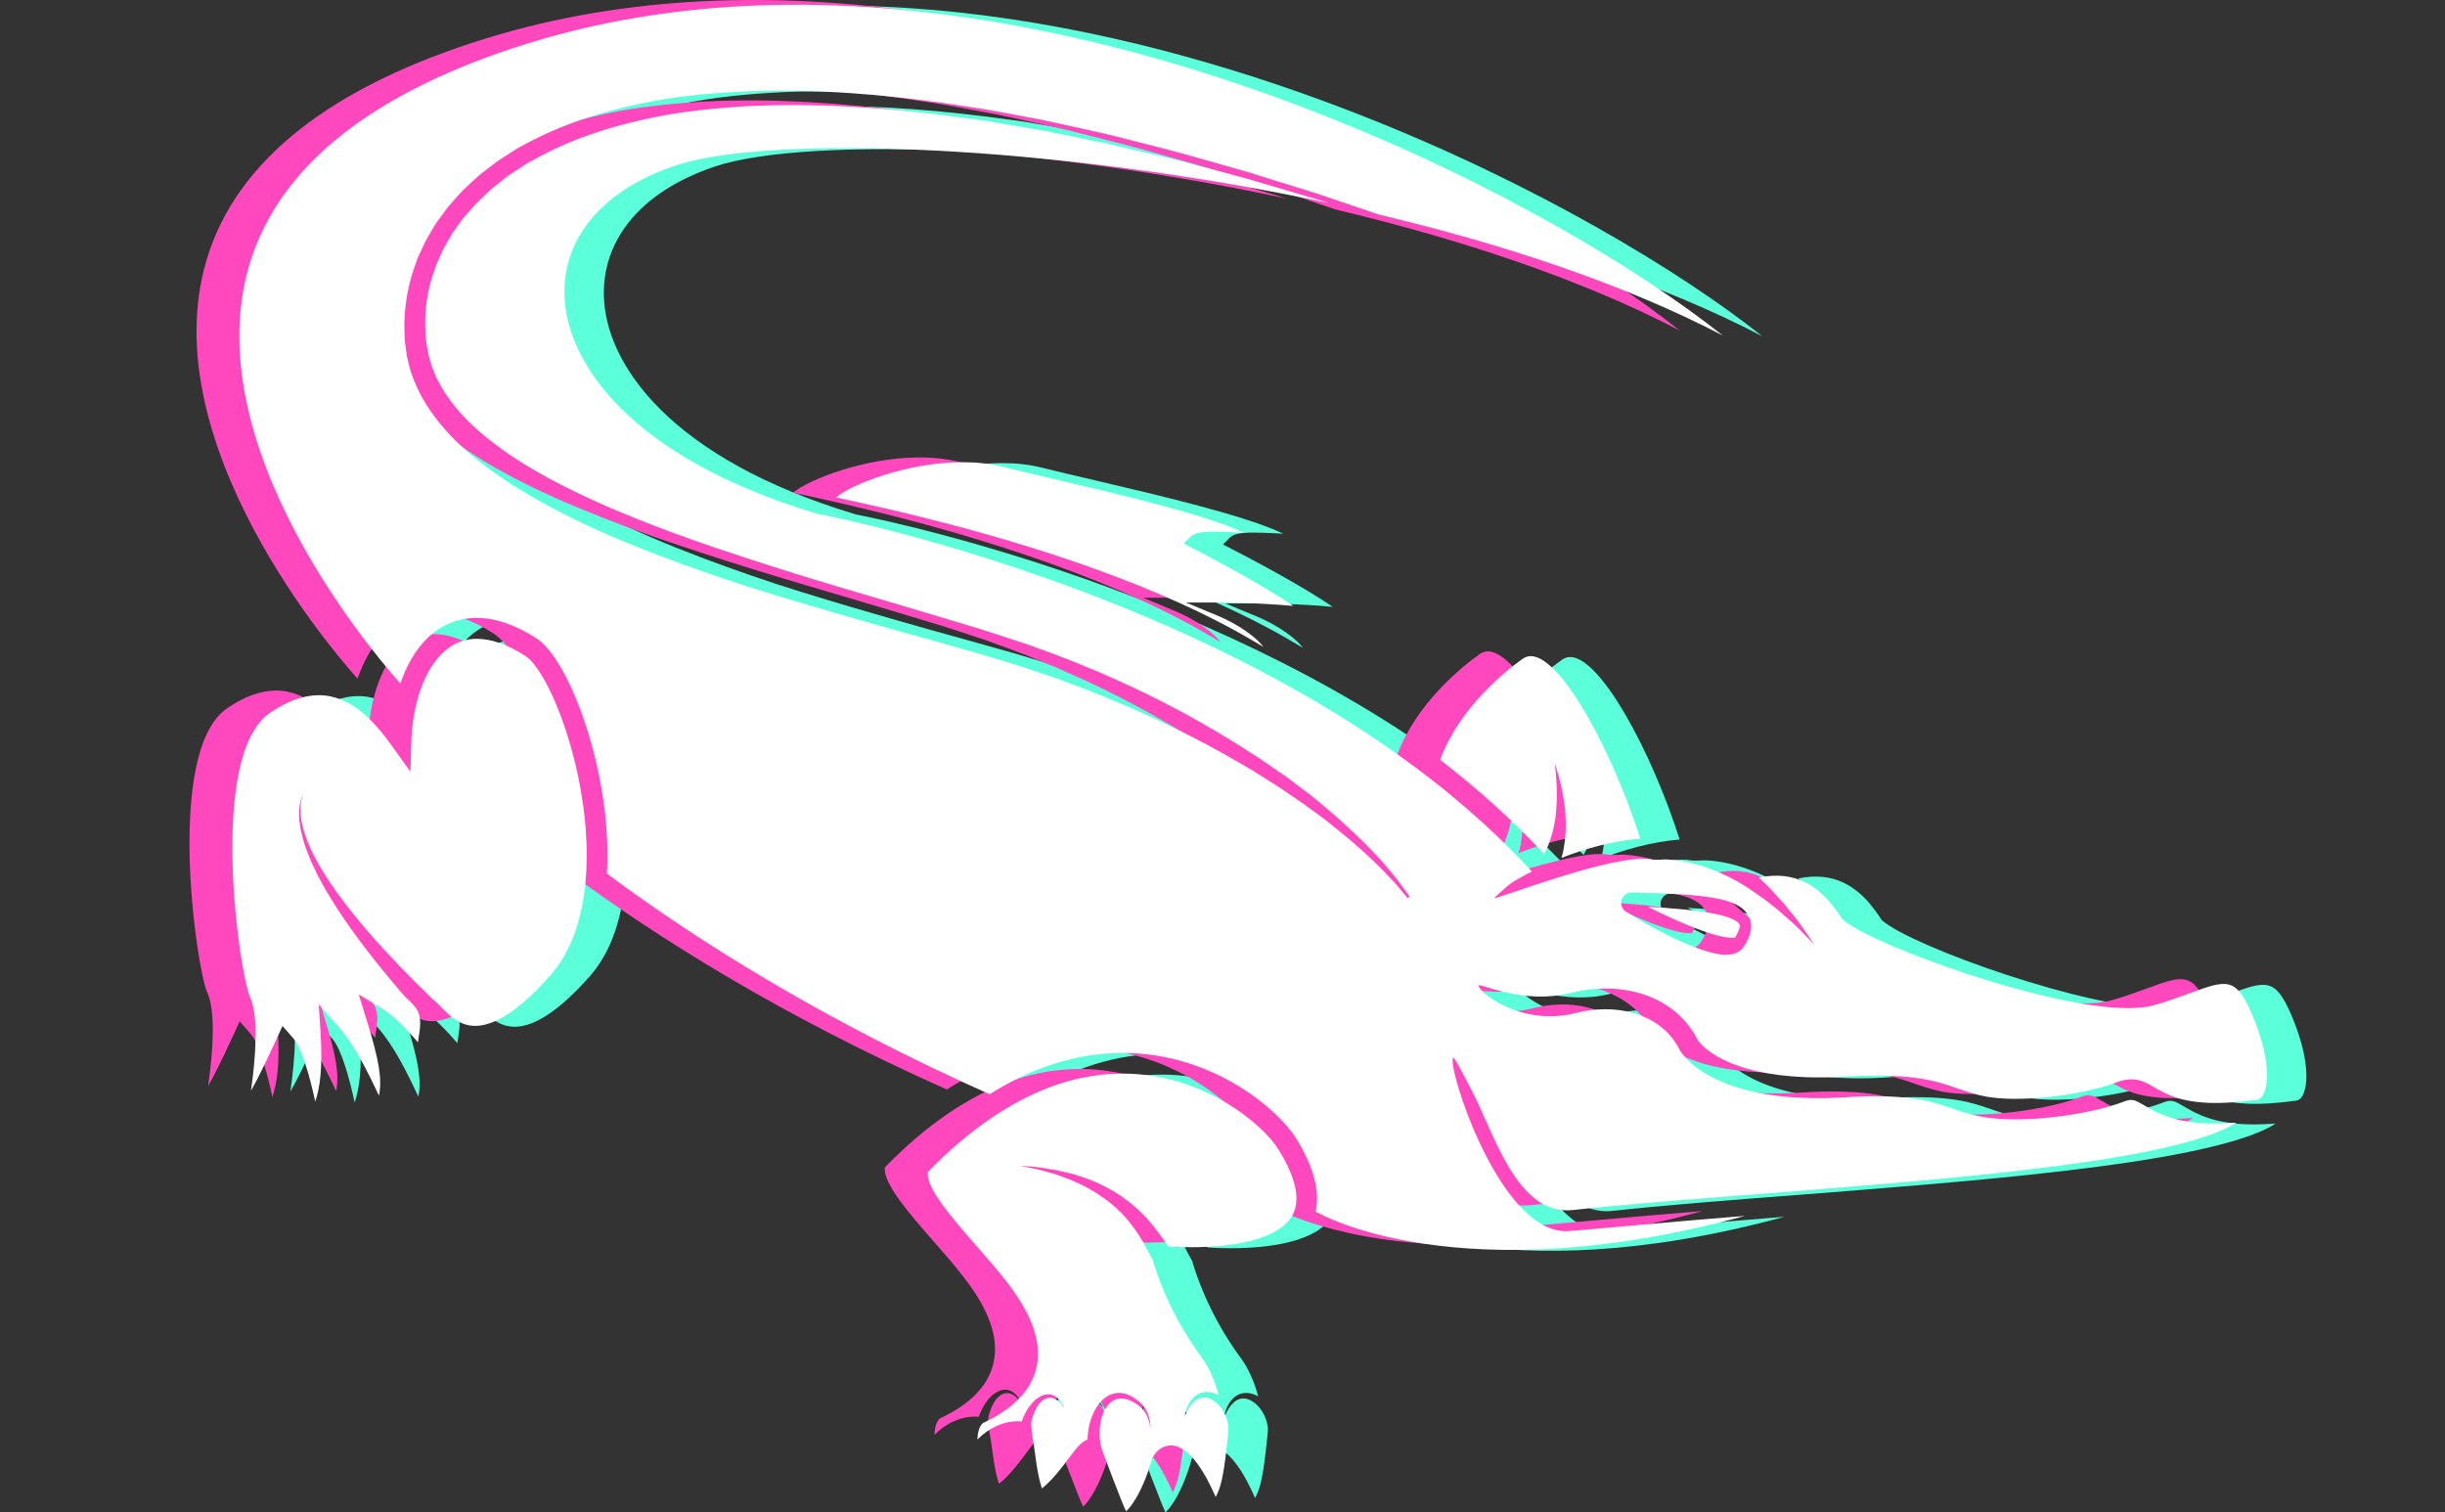 <?xml version="1.0" encoding="utf-8"?>
<!-- Generator: Adobe Illustrator 20.1.0, SVG Export Plug-In . SVG Version: 6.00 Build 0)  -->
<svg version="1.1" xmlns="http://www.w3.org/2000/svg" xmlns:xlink="http://www.w3.org/1999/xlink" x="0px" y="0px"
	 viewBox="0 0 2202.7 1362.3" style="enable-background:new 0 0 2202.7 1362.3;" xml:space="preserve">
<rect x="0" y="0" width="2202.7" height="1362.3" fill="#333333" stroke="none"/>
<style type="text/css">
	.st0{fill:#5BFFDA;}
	.st1{fill:#FF48BE;}
	.st2{fill:#FFFFFF;}
</style>
<g id="Слой_2">
</g>
<g id="Слой_5">
</g>
<g id="Слой_1">
	<g>
		<path class="st0" d="M1445.3,758.1c-0.5,3.1-0.8,6.2-1.4,9.1c-0.5,2.2-1,4.4-1.7,6.5c19.8-7.8,44.6-15.2,71-17.4
			c-25.4-79.6-71.4-164.4-98.7-164.4c-2.6,0-5,0.9-7.5,2.6c-15.7,11.2-56.9,44.3-74.1,90.8c33.3,25.7,65,53.9,93.7,84.8
			c0.3-0.3,0.3-0.5,0.5-0.8c0.5-0.9,1-1.9,1.5-2.8c0.5-1.1,1-2.3,1.5-3.6c1-2.3,1.7-4.9,2.7-7.5c0.6-2.6,1.7-5.5,2.2-8.4
			c0.6-2.9,1.3-5.9,1.7-9c0.4-3,0.8-6.1,0.9-9.2c0.2-3.1,0.5-6.1,0.4-9c0-2.9,0.1-5.7,0-8.5c-0.1-2.6-0.2-5.2-0.4-7.6
			c-0.2-4.8-0.8-8.7-1-11.4c-0.3-2.8-0.5-4.4-0.5-4.4s0.4,1.5,1.2,4.2c0.8,2.7,2.1,6.4,3.3,11.2c0.6,2.4,1.1,4.9,1.8,7.6
			c0.6,2.7,1,5.6,1.6,8.6c0.6,2.9,0.9,6.1,1.3,9.3c0.4,3.1,0.6,6.4,0.7,9.7c0.2,3.3,0.1,6.6,0.1,9.9
			C1446,751.8,1445.5,755,1445.3,758.1z"/>
		<path class="st0" d="M1047,968.1c-33.1,0-66.1,9.3-98.8,27.8c-3.3,1.9-6.8,4-10.1,6c-3.1,1.9-6.1,3.9-9.2,6
			c-19.3,13.1-38.4,29.2-57.4,48.8c-2.5,13.8,22.7,42.6,43.1,65.9c9.8,11.3,20,22.8,28.7,34.2c22.8,29.7,31.2,54.9,25.7,77.2
			c-4.9,19.9-21,36.4-47.9,48.9c-3.5,2.8-4.8,8.8-5.1,14.9c10.7-10.8,23.4-16.5,37.3-16.5c1,0,1.7,0.1,2.6,0.3
			c0.2-0.7,0.5-1.3,0.7-1.8c0.7-2.2,2-4.3,2.9-6.5c1.3-2.1,2.4-4.3,4.1-6.2c1.4-2,3.2-3.8,5-5.5c2-1.4,4.1-2.9,6.3-3.6
			c2.3-0.9,4.8-1.2,6.9-0.8c1.2,0.1,2.1,0.7,3,1c0.5,0.3,0.9,0.4,1.4,0.6l1.1,1c0.7,0.5,1.4,1,2,1.5c0.5,0.7,1,1.3,1.4,1.8
			c1,1.1,1.6,2.1,2.1,3.1c0.9,1.8,1.5,2.7,1.5,2.7s-0.7-0.8-2-2.4c-0.6-0.7-1.4-1.7-2.5-2.5c-0.5-0.6-1-0.9-1.6-1.5
			c-0.7-0.4-1.3-0.8-2.1-1.1l-1-0.6c-0.4-0.1-0.8-0.2-1.2-0.3c-0.8-0.1-1.6-0.5-2.5-0.3c-1.8,0-3.4,0.5-5,1.3
			c-1.7,1-3.1,2.4-4.5,3.8c-1.2,1.6-2.4,3.3-3.3,5.3c-1,1.7-1.7,3.8-2.4,5.7c-0.6,2.1-1.3,3.9-1.6,6c-0.4,2,1.1,13.7,1.1,13.7
			c0.8,3.8,1.4,8.2,2.1,13.2c1.3,10,3,22.8,6.4,32.6c9.5-7.6,17.7-18.5,24.1-27.1c6.7-9,11.4-15,17-16.9c0-1,0-2,0.1-3
			c0.1-2.8,0.6-5.9,1.2-9c0.7-3.1,1.6-6.3,3-9.6c1.2-3.2,3-6.4,5.1-9.5c2.3-2.9,4.9-5.9,8.4-7.9c3.3-2.2,7.4-3.1,11.3-3.1
			c3.9,0.4,7.3,1.5,10.5,3.2c2.7,1.5,5.6,3.6,7.8,5.6c2.2,2.1,4.1,4.4,5.3,6.7c2.7,4.7,3.5,9.1,3.8,12c0.3,3.1-0.1,4.7-0.1,4.7
			s0.1-1.7-0.5-4.6c-0.7-2.9-1.9-7.1-4.9-11c-1.5-2-3.4-4-5.6-5.6c-2.3-1.8-4.6-3-7.7-4.3c-2.7-1.2-5.7-1.7-8.6-1.6
			c-2.8,0.4-5.6,1.2-7.8,3.2c-2.3,1.5-4.1,4.2-5.5,6.7c-1.5,2.6-2.6,5.4-3.4,8.2c-0.7,2.9-1.1,5.7-1.4,8.4c-0.1,2.6-0.3,5.2-0.1,7.6
			c0,1.8,0.3,3.5,0.5,5.1c0.1,0.3,0.1,0.8,0.1,1.2c0.5,1.6,0.8,3.1,1.1,4.3c0.5,1.5,0.8,2.6,1.1,3.4c0,0,17.5,46.8,21,53.5
			c5.2-4.7,15.4-19.1,23.3-46.9l0.3-1.2l0.6-1c5.2-8.8,12.3-10.2,16.1-10.2c17.2,0,31.8,26.6,40.4,46.4c1.9-3.4,3.7-8,5-13.3
			c3.6-13.4,6.5-47.2,6.5-47.2c0-0.4,0.1-0.9,0-1.2c0.1-0.8,0-1.7-0.2-3c-0.2-1.3-0.4-2.6-0.9-4.1c-0.8-3-2.3-6.5-4.5-9.9
			c-0.1-0.1-0.1-0.1-0.1-0.1c-2.3-3.4-5.2-6.6-8.9-8.6c-3.6-2.2-7.9-2.9-11.6-1.5c-1.8,0.6-3.5,1.8-4.9,3.2
			c-1.4,1.2-2.7,2.8-3.6,4.3c-1,1.3-1.7,2.8-2.5,4.1c-0.6,1.4-1.2,2.5-1.6,3.5c-0.7,2-1.2,3.2-1.2,3.2s0.3-1.2,0.7-3.3
			c0.2-1.1,0.6-2.3,1-3.8c0.6-1.4,1-3.1,1.9-4.7c0.7-1.7,1.8-3.5,3.2-5.3c1.4-1.6,3.1-3.4,5.4-4.7c2.1-1.3,4.9-2.1,7.7-2.2
			c2.9-0.1,5.6,0.5,8.2,1.5c1.2,0.5,2.2,0.9,3.2,1.6c-3.5-13.1-8.7-25-15.5-34.3c-29.9-40.3-41.9-80.1-43.9-87.5
			c-0.6-1-1.4-2.5-2.5-4.5c-1.1-1.9-2.3-4.3-3.7-7.1c-0.4-0.6-0.8-1.5-1.2-2.1c-1.1-2.1-2.2-4.1-3.7-6.3c-1.7-3.1-4-6.2-6.3-9.5
			c-2.5-3.3-5-6.6-8.1-9.9c-1.4-1.7-3-3.4-4.7-4.8c-1.7-1.6-3.2-3.3-5.1-4.8c-3.6-2.9-7.3-6.1-11.4-8.6c-3.9-2.9-8.1-5.3-12.3-7.6
			c-2-1.3-4.2-2.2-6.3-3.2c-2.2-0.9-4.2-2-6.3-2.9c-4.2-1.9-8.5-3.2-12.5-4.8c-3.9-1.6-7.9-2.4-11.5-3.5c-3.6-1-6.8-2-9.9-2.5
			c-2.9-0.6-5.5-1.1-7.6-1.6c-4.3-0.9-6.8-1.4-6.8-1.4s2.5,0.2,6.9,0.5c2.2,0.2,4.9,0.5,7.9,0.7c3.1,0.2,6.5,0.9,10.2,1.5
			c3.7,0.7,7.8,1.1,12,2.2c4.2,1,8.7,1.9,13.3,3.3c2.2,0.8,4.5,1.5,6.9,2.2c2.3,0.8,4.7,1.6,7,2.6c4.6,1.9,9.4,3.9,13.9,6.5
			c4.7,2.2,9,5.1,13.3,7.9c2.1,1.4,4.1,3,6.1,4.5c2.1,1.5,4,3,5.8,4.7c3.8,3.1,7.1,6.6,10.3,9.9c3,3.3,5.9,6.5,8.2,9.7
			c2.5,3,4.4,6,6.4,8.5c1.7,2.5,3.2,4.6,4.5,6.4c0.3,0.6,0.7,1.1,1,1.6c4.4,0.3,11.9,0.7,21.1,0.7c39.8,0,69.4-7.3,83.9-20.3
			c2.7-2.5,4.9-5.1,6.5-7.9c0.1-0.1,0.2-0.1,0.3-0.3c1.4-2.6,2.4-5.4,3.1-8.5c2.5-13.1-2.6-30.2-15.5-51
			C1174.1,1014.8,1120.4,968.1,1047,968.1z"/>
		<path class="st0" d="M1200.6,546.7c-21.9-15.2-63.3-38-91.1-52.2l-7.7-4l6.1-6.1c3.2-3.3,9.2-4.6,22-4.6c7.2,0,15.8,0.4,24,0.9
			c0.7,0,1.4,0,2.2,0.1c-34.1-16.4-112.4-34.6-167.6-47.6c-18.4-4.3-35.6-8.3-50.4-12c-10.5-2.6-22.3-4-35-4
			c-51.7,0-100.4,20.6-113.1,30.7c-0.5,0.3-0.9,0.8-1.3,1c30.7,6.6,59.2,13.2,85.7,19.9c186.1,47.2,268.8,96.6,298.5,114.3
			c0.3,0.2,0.6,0.3,0.9,0.5c-10.3-13.2-31.5-24.1-40.6-27.8l-29.3-12.2h31.7C1137.2,543.7,1168.9,543.7,1200.6,546.7z"/>
		<path class="st0" d="M508.7,591.7c-15.9-10.2-30.5-15.4-43.6-15.4c-28.5,0-46.3,26-54.2,57.5c-0.9,3.7-1.8,7.6-2.5,11.4
			c-0.6,4-1.2,8.1-1.6,12.1c-0.4,3.7-0.6,7.3-0.7,11l-0.9,27.7l-16.1-22.5c-15.4-21.6-36.9-46.4-66.4-46.4c-13.7,0-28.6,5.4-44,16
			c-56.6,38.7-27.3,235.9-17.9,256c7.9,16.7,5,55.5,0.8,84.3c5.6-9.5,12.8-24.5,22.4-45.2l6-13.1l9.6,10.9
			c7.4,8.4,14.9,33.6,19.9,57.2c4.3-12.4,6.7-30.6,4.9-60.3l-1.7-27.2l18,20.4c14.1,16.2,25.5,38.9,36.2,61.8
			c2.9-14.3,0.5-30.9-11-67.9l-7.2-23.3l20.9,12.6c10.4,6.2,23.1,19.6,32.5,30.5c0.7-7.8,4-18.3,0-27.6c-2.5-5.7-9.4-10.6-15.4-17.6
			c-14.9-17.5-34.5-41.3-51.8-66.8c-4.3-6.3-8.5-12.8-12.4-19.3c-4-6.4-7.5-13-10.9-19.4c-3.2-6.4-6.2-12.9-8.6-19
			c-2.4-6.2-4.4-12.2-5.6-17.8c-0.7-2.9-1.4-5.5-1.6-8.2c-0.2-1.3-0.3-2.6-0.6-3.8c0-1.3,0-2.5-0.1-3.6c-0.1-1.2-0.1-2.3-0.2-3.4
			c0.1-1.1,0.2-2.2,0.2-3.2c0.3-2,0.3-3.9,0.8-5.5c0.4-1.6,0.7-3.1,1-4.4c0.5-1.3,1-2.3,1.3-3.1c0.7-1.6,1-2.5,1-2.5
			s-0.3,0.9-0.9,2.5c-0.2,0.9-0.6,2-1,3.2c-0.2,1.2-0.5,2.7-0.7,4.3c-0.3,1.7-0.3,3.5-0.3,5.5c0,0.9,0,2,0,3.1
			c0.1,1,0.2,2.2,0.3,3.2c0.1,1.2,0.2,2.4,0.5,3.6c0.2,1.2,0.5,2.4,0.7,3.7c0.5,2.5,1.4,5.1,2.1,7.8c1.7,5.4,4.1,11.1,6.8,16.9
			c2.9,5.7,6.1,11.8,9.9,17.7c3.7,6.1,7.7,12.2,12.1,18.2c4.3,6.1,8.9,12,13.6,18c18.8,23.6,39.8,45.6,55.8,61.7
			c0.8,0.7,1.5,1.5,2.2,2.2c5.7,5.7,10.8,10.5,14.7,14.4l2,1.7c1.9,1.6,3.8,3.6,5.8,5.6c7.4,7.6,16.6,17.1,30.8,17.1
			c18.2,0,40.8-15.1,67.4-45.1c20.4-22.9,29-53.8,31.9-83.5c0.3-3.7,0.6-7.4,0.8-11.1c0.2-3.8,0.3-7.7,0.4-11.4
			c0.1-18.2-1.4-35-3.3-48.1C551.8,660.6,526,602.8,508.7,591.7z"/>
		<path class="st0" d="M2064.1,914c-14.6-33.5-22.6-30.6-56.6-18.1c-9,3.2-19.2,7.1-31.1,10.4c-52.3,15.2-207.7-36.8-263.3-66
			c-4.4-2.3-8.1-4.5-11.1-6.4c-2.4-1.6-4.5-3.2-6.1-4.4c-0.5-0.6-1.1-1.2-1.5-1.9c-3.4-5.2-6.7-9.6-10-13.6
			c-7-8.2-14.2-13.9-21.4-17.7c-13.7-7.3-27.8-7.7-41.6-5.2c-0.5,0.1-0.9,0.1-1.4,0.2c0.6,0.7,1.3,1.3,2,1.9
			c2.3,2.3,4.8,4.7,7.3,7.1c0.1,0.2,0.4,0.4,0.6,0.6c2.3,2.3,4.3,4.7,6.5,7.1c1,1.1,1.9,2.2,2.9,3.2c1.3,1.5,2.7,2.9,4,4.4
			c2.2,2.7,4.3,5.4,6.3,7.9c0.4,0.5,0.8,0.9,1.2,1.4c1.5,2,3.2,4,4.6,5.9c0.8,0.9,1.4,1.8,2.1,2.9c1,1.3,1.9,2.7,2.8,3.9
			c3.3,4.8,5.9,8.6,7.6,11.1c1.4,2,2.2,3.1,2.2,3.1s-1.5-1.5-4.2-4.2c-2-2-4.6-4.8-7.8-8c-1.7-1.7-3.4-3.6-5.4-5.4
			c-0.1-0.1-0.3-0.2-0.4-0.4c-2.2-1.9-4.5-4-6.9-6.1c-0.3-0.4-0.7-0.7-1.1-0.9c-2-1.8-4.1-3.7-6.3-5.6c-2.6-2.1-5.2-4.2-7.9-6.3
			c-1.4-1-2.7-2.1-4.1-3.2c-0.7-0.6-1.5-1.2-2.3-1.6c-0.5-0.5-1-0.9-1.6-1.2c-2.7-1.9-5.4-3.7-8-5.5c-1.6-1.2-3.1-2.2-4.7-3.2h-0.1
			c-0.3-0.2-0.6-0.4-1-0.7c-0.6-0.4-1.2-0.8-1.8-1.1c-0.4-0.2-0.7-0.4-1.1-0.7c-1.2-0.7-31.8-20.5-67.4-22.6
			c-5-0.2-10.1,0.7-15.1-0.1c-33.3-5.7-140.1,36.7-141.3,34.8c9.3-8.6,13.2-12.2,17.6-14.9c1.1-0.6,3.2-1.8,5.9-3.4
			c2.5-1.4,5.8-3.2,9.6-5.1c0.2-0.1,0.6-0.3,0.9-0.4c-7.1-7.7-14.3-15.2-21.8-22.6c-15-14.9-30.7-29.1-47-42.7
			c-1.2-0.9-2.4-1.9-3.5-2.9c-1.1-1-2.2-1.9-3.3-2.8c-4-3.4-8.2-6.7-12.3-9.8c-0.5-0.4-1.1-0.9-1.5-1.2c-2.2-1.7-4.4-3.4-6.6-5.1
			c-2.7-2.1-5.5-4.1-8.2-6.2c-228-170.1-536-228.4-539.8-229.1c-0.3-0.1-0.7-0.1-1-0.3C605.2,413.7,545.2,328.8,544,265.9
			c-0.9-51.8,35.3-94,99.5-115.7c83.1-28.2,339.6-19.8,589.5,33.7c-7.6-2.4-15.4-4.8-23.5-7.1c-9.2-2.7-18.7-5.5-28.5-8.4
			c-9.8-2.8-19.9-6-30.5-8.8c-10.5-2.7-21.3-5.6-32.4-8.6c-22.1-6.2-45.7-11.5-70.2-17.2c-6.1-1.4-12.3-3-18.6-4.3
			c-6.3-1.3-12.7-2.5-19.1-3.9c-12.8-2.5-25.8-5.5-39.1-7.8c-13.4-2.3-27-4.6-40.8-6.9c-6.8-1.3-13.8-2.2-20.9-3.1
			c-7-0.9-14.1-1.9-21.2-2.8c-57-7.1-117.8-11.6-180.2-8.4c-31.2,2-62.9,5-94,12.3c-31.1,7-62,17-90.5,32.1l-10.6,5.7
			c-3.6,1.8-6.8,4.3-10.2,6.4c-3.3,2.2-6.8,4.4-10.1,6.6l-9.4,7.5c-6.5,4.8-11.9,10.8-17.8,16.2c-2.9,2.8-5.3,5.9-8,8.9
			c-2.7,3-5.3,5.9-7.6,9.3l-6.9,9.7l-5.9,10.3c-2.1,3.4-3.6,7.1-5.2,10.7c-1.7,3.6-3.4,7.1-4.5,11c-5.6,14.9-8.5,30.6-8.7,46.4
			c-0.2,15.8,1.8,31.4,7.8,45.9l2,5.1l2.8,5.1l2.7,5.1c1,1.7,2.2,3.4,3.2,4.9c2.3,3.3,4.3,6.5,6.9,9.5c2.6,3,4.8,6.2,7.6,9
			c10.7,11.9,23.2,22,36.2,31.4c13,9.5,27,17.8,41.2,25.6c28.4,15.5,58.3,28.4,88.1,40.2c29.9,11.8,60,22.1,89.8,31.8
			c59.5,19.7,118.1,36.1,173.5,52.8c13.9,4.2,27.6,8.3,41.1,12.4c13.8,4.3,26.6,8.7,39.6,12.9c12.9,4.6,25.7,9.4,38,14.1
			c12.3,5.1,24.4,9.8,36,15.1c46.7,20.4,87.6,43.2,122.4,65.4c4.4,2.8,8.6,5.6,12.8,8.1c4.1,2.9,8.2,5.7,12.2,8.4
			c4,2.8,7.8,5.5,11.7,8c3.7,2.8,7.3,5.6,10.9,8.2c3.6,2.7,7.1,5.4,10.5,7.9c3.2,2.7,6.5,5.4,9.7,8c3.1,2.6,6.2,5.1,9.2,7.7
			c2.9,2.6,5.8,5.1,8.5,7.5c22.1,19.8,38.1,36.8,47.9,49.3c5.2,6,8.4,11.2,10.9,14.4c2.4,3.3,3.7,5,3.7,5l-1.9,1.4
			c0,0-1.4-1.6-4-4.8c-2.7-3-6.2-7.9-11.8-13.4c-10.6-11.5-27.2-27.6-50.1-45.7c-2.8-2.2-5.8-4.6-8.7-7c-3.1-2.3-6.3-4.6-9.6-7
			c-3.3-2.4-6.6-4.8-10-7.3c-3.5-2.5-7.1-4.8-10.8-7.3c-3.6-2.6-7.3-5.1-11.1-7.6c-3.9-2.5-7.8-5-11.9-7.5c-4-2.5-8-5.1-12.2-7.7
			c-4.2-2.5-8.6-5-12.9-7.5c-35.1-20.5-76.4-40.8-122.7-59.6c-11.5-4.8-23.5-9-35.7-13.8c-12.3-4.2-24.7-8.6-37.4-12.7
			c-12.9-3.9-26.4-8.2-39.5-12c-13.5-3.8-27.2-7.7-41.1-11.6c-27.8-7.6-56.4-15.7-85.6-24.2c-29.2-8.5-59-17.3-89.2-27.1
			c-30.2-10-60.6-20.8-91-33c-30.4-12.2-60.8-26.1-90.1-42.8c-14.7-8.3-29.2-17.4-43-27.8c-13.8-10.3-27.1-21.5-38.8-34.9
			c-11.7-13.3-21.8-28-28.5-45.6l-2.5-6.7c-0.6-2.2-1-4.1-1.6-6.1l-1.5-6.1l-0.3-1.4l-0.1-0.8l-0.2-1.7l-0.5-3.3
			c-0.6-4.4-1.3-8.9-1.3-13.4c-0.1-4.5-0.4-9-0.1-13.4c0.6-17.8,4.2-35.6,10.5-52.1c1.3-4.3,3.3-8.2,5.2-12.2c1.9-4,3.7-8.1,6-11.8
			l6.7-11.3l7.8-10.6c2.5-3.6,5.4-6.9,8.4-10.2c2.9-3.2,5.7-6.6,8.8-9.6c6.4-5.8,12.5-12.2,19.6-17.2l10.2-7.9
			c3.6-2.4,7.2-4.7,10.8-7c3.7-2.3,7.1-4.8,11-6.8l11.3-5.9c30.3-15.4,62.6-25.4,94.8-32.2c32.2-7.1,64.7-9.8,96.4-11.4
			C771,80.6,832.3,85.7,889.7,94c7.2,1,14.3,2.2,21.3,3.2c7.1,1.1,14.2,2.1,21.1,3.5c13.8,2.6,27.4,5.1,40.8,7.6
			c13.4,2.7,26.4,5.8,39.3,8.6c6.5,1.4,12.8,2.8,19.1,4.3c6.3,1.4,12.4,3.1,18.6,4.6c24.4,6.2,48,12,70.1,18.5
			c11.1,3.2,21.8,6.2,32.3,9.2c10.5,2.9,20.5,6.3,30.3,9.3c9.9,3.1,19.3,6,28.5,8.8c9.2,2.8,18,5.7,26.3,8.6
			c14.6,5,27.9,9.5,40.4,13.7c112.4,26.7,221.2,62.7,309.8,109c-72.7-57.9-204.8-137.7-362.6-199.5
			C1036.3,29.5,757.4-40.9,499.8,43.6C362.6,88.4,281.3,156.9,258.1,246.9c-44.2,171.4,136.3,367.5,138,369.4
			c0.1,0.1,0.1,0.2,0.1,0.2c11.5-33.5,34-59,68.8-59c16.7,0,34.7,6.1,53.7,18.3c24.2,15.5,51.4,81.6,60.6,147.3
			c2.4,17.1,4.3,40,3,64.6c1.8,1.4,3.5,2.6,5.4,4.1c77,56.8,189.4,128.1,339.4,194.8c39.3-24.8,79.4-37.2,119.9-37.2
			c82,0,140.6,51.8,156.1,76.8c16,25.9,21.8,47.9,17.6,66.2c0.6,0.2,1.3,0.5,2,0.9c1.4,0.8,127.4,73.1,384.8,2.9
			c-57.2,4.4-146.9,13.1-160,13.7c-60.8,2.6-108.2-147.5-103-156.1c1.1-1.7,10,16.5,16.4,28.4c20.2,37.7,40.7,114.4,91.6,108.7
			c45.3-5,103.8-9.5,165.8-14.3c20.3-1.5,41.1-3.2,62.2-4.9c82.4-6.6,168.1-14.2,237.2-24.5c83.2-12.4,118-25.5,132.4-35
			c-6.9,0.5-13.2,0.8-19,0.8c-35.8,0-52.1-9.4-63.6-16.2c-8.3-4.9-11.1-6.5-18.3-3.7c-30.9,12.1-92.4,20.5-128.6,13.7
			c-10.9-2-19.1-4.9-27.1-7.6c-17.6-6.2-35.8-12.4-87.6-10.4c-48.7,3.8-83-1.1-106.8-8.8c-38.9-12.5-50-32.3-50.6-33.7
			c-7-14-18.9-24.3-33.7-30.2c-11.4-4.6-24.7-6.7-38.6-5.9c-7,0.3-14.2,1.4-21.4,3.3c-51,12.8-90.1-21.5-86.9-25
			c1.6-1.7,40.4,17.5,82.3,6.9c30-7.5,58.6-4.3,80.8,7.6c9.2,4.9,17.2,11.4,23.8,19.3c4,4.7,7.5,9.9,10.3,15.6
			c0.1,0.1,14.7,23.9,72.4,31.3c1.2,0.2,2.4,0.3,3.6,0.4c17.4,2,38.3,2.6,63.8,0.7c55.7-2.4,75.6,4.6,94.8,11.3
			c7.6,2.6,14.9,5.1,24.4,7c28.7,5.4,76.7-0.1,106.9-8.9c4.2-1.3,8-2.5,11.5-3.9c15.8-6.1,25.3-0.5,34.6,5
			c4.8,2.7,10.6,6.1,18.8,8.8c7.7,2.5,17.8,4.4,31.2,4.8c11.1,0.3,24.5-0.5,41.1-2.8c0.1,0,0.1,0,0.1,0c0.1,0,0.1,0,0.2,0
			c1.5-0.2,3.8-0.9,5.9-4.6C2079.8,977.1,2080.4,952.3,2064.1,914z M1496.4,811.4c1.3-4,4.9-6.5,8.9-6.5c0.1,0,0.1,0,0.2,0
			c67.3,1.4,96.7,4.7,105.4,21.3c4.1,7.8,2.6,17-4.4,27.4c-2.2,3.4-6.8,7.4-16.1,7.4l0,0c-24,0-75.3-29-90.4-39.1
			C1496.7,819.7,1495.2,815.4,1496.4,811.4z"/>
		<path class="st0" d="M1596.5,845.8c0.9,0,1.4,0,1.9,0c4.7-7.4,4.7-11.1,4.3-11.9c-5.1-9.7-43.7-14-82.4-16
			C1549.7,832.7,1581.1,845.8,1596.5,845.8L1596.5,845.8z"/>
	</g>
</g>
<g id="Слой_3">
	<g>
		<path class="st1" d="M1371.1,753c-0.5,3.1-0.8,6.2-1.4,9.1c-0.5,2.2-1,4.4-1.7,6.5c19.8-7.8,44.6-15.2,71-17.4
			c-25.4-79.6-71.4-164.4-98.7-164.4c-2.6,0-5,0.9-7.5,2.6c-15.7,11.2-56.9,44.3-74.1,90.8c33.3,25.7,65,53.9,93.7,84.8
			c0.3-0.3,0.3-0.5,0.5-0.8c0.5-0.9,1-1.9,1.5-2.8c0.5-1.1,1-2.3,1.5-3.6c1-2.3,1.7-4.9,2.7-7.5c0.6-2.6,1.7-5.5,2.2-8.4
			c0.6-2.9,1.3-5.9,1.7-9c0.4-3,0.8-6.1,0.9-9.2c0.2-3.1,0.5-6.1,0.4-9c0-2.9,0.1-5.7,0-8.5c-0.1-2.6-0.2-5.2-0.4-7.6
			c-0.2-4.8-0.8-8.7-1-11.4c-0.3-2.8-0.5-4.4-0.5-4.4s0.4,1.5,1.2,4.2c0.8,2.7,2.1,6.4,3.3,11.2c0.6,2.4,1.1,4.9,1.8,7.6
			c0.6,2.7,1,5.6,1.6,8.6c0.6,2.9,0.9,6.1,1.3,9.3c0.4,3.1,0.6,6.4,0.7,9.7c0.2,3.3,0.1,6.6,0.1,9.9
			C1371.8,746.7,1371.3,749.9,1371.1,753z"/>
		<path class="st1" d="M972.8,963c-33.1,0-66.1,9.3-98.8,27.8c-3.3,1.9-6.8,4-10.1,6c-3.1,1.9-6.1,3.9-9.2,6
			c-19.3,13.1-38.4,29.2-57.4,48.8c-2.5,13.8,22.7,42.6,43.1,65.9c9.8,11.3,20,22.8,28.7,34.2c22.8,29.7,31.2,54.9,25.7,77.2
			c-4.9,19.9-21,36.4-47.9,48.9c-3.5,2.8-4.8,8.8-5.1,14.9c10.7-10.8,23.4-16.5,37.3-16.5c1,0,1.7,0.1,2.6,0.3
			c0.2-0.7,0.5-1.3,0.7-1.8c0.7-2.2,2-4.3,2.9-6.5c1.3-2.1,2.4-4.3,4.1-6.2c1.4-2,3.2-3.8,5-5.5c2-1.4,4.1-2.9,6.3-3.6
			c2.3-0.9,4.8-1.2,6.9-0.8c1.2,0.1,2.1,0.7,3,1c0.5,0.3,0.9,0.4,1.4,0.6l1.1,1c0.7,0.5,1.4,1,2,1.5c0.5,0.7,1,1.3,1.4,1.8
			c1,1.1,1.6,2.1,2.1,3.1c0.9,1.8,1.5,2.7,1.5,2.7s-0.7-0.8-2-2.4c-0.6-0.7-1.4-1.7-2.5-2.5c-0.5-0.6-1-0.9-1.6-1.5
			c-0.7-0.4-1.3-0.8-2.1-1.1l-1-0.6c-0.4-0.1-0.8-0.2-1.2-0.3c-0.8-0.1-1.6-0.5-2.5-0.3c-1.8,0-3.4,0.5-5,1.3
			c-1.7,1-3.1,2.4-4.5,3.8c-1.2,1.6-2.4,3.3-3.3,5.3c-1,1.7-1.7,3.8-2.4,5.7c-0.6,2.1-1.3,3.9-1.6,6c-0.4,2,1.1,13.7,1.1,13.7
			c0.8,3.8,1.4,8.2,2.1,13.2c1.3,10,3,22.8,6.4,32.6c9.5-7.6,17.7-18.5,24.1-27.1c6.7-9,11.4-15,17-16.9c0-1,0-2,0.1-3
			c0.1-2.8,0.6-5.9,1.2-9c0.7-3.1,1.6-6.3,3-9.6c1.2-3.2,3-6.4,5.1-9.5c2.3-2.9,4.9-5.9,8.4-7.9c3.3-2.2,7.4-3.1,11.3-3.1
			c3.9,0.4,7.3,1.5,10.5,3.2c2.7,1.5,5.6,3.6,7.8,5.6c2.2,2.1,4.1,4.4,5.3,6.7c2.7,4.7,3.5,9.1,3.8,12c0.3,3.1-0.1,4.7-0.1,4.7
			s0.1-1.7-0.5-4.6c-0.7-2.9-1.9-7.1-4.9-11c-1.5-2-3.4-4-5.6-5.6c-2.3-1.8-4.6-3-7.7-4.3c-2.7-1.2-5.7-1.7-8.6-1.6
			c-2.8,0.4-5.6,1.2-7.8,3.2c-2.3,1.5-4.1,4.2-5.5,6.7c-1.5,2.6-2.6,5.4-3.4,8.2c-0.7,2.9-1.1,5.7-1.4,8.4c-0.1,2.6-0.3,5.2-0.1,7.6
			c0,1.8,0.3,3.5,0.5,5.1c0.1,0.3,0.1,0.8,0.1,1.2c0.5,1.6,0.8,3.1,1.1,4.3c0.5,1.5,0.8,2.6,1.1,3.4c0,0,17.5,46.8,21,53.5
			c5.2-4.7,15.4-19.1,23.3-46.9l0.3-1.2l0.6-1c5.2-8.8,12.3-10.2,16.1-10.2c17.2,0,31.8,26.6,40.4,46.4c1.9-3.4,3.7-8,5-13.3
			c3.6-13.4,6.5-47.2,6.5-47.2c0-0.4,0.1-0.9,0-1.2c0.1-0.8,0-1.7-0.2-3c-0.2-1.3-0.4-2.6-0.9-4.1c-0.8-3-2.3-6.5-4.5-9.9
			c-0.1-0.1-0.1-0.1-0.1-0.1c-2.3-3.4-5.2-6.6-8.9-8.6c-3.6-2.2-7.9-2.9-11.6-1.5c-1.8,0.6-3.5,1.8-4.9,3.2
			c-1.4,1.2-2.7,2.8-3.6,4.3c-1,1.3-1.7,2.8-2.5,4.1c-0.6,1.4-1.2,2.5-1.6,3.5c-0.7,2-1.2,3.2-1.2,3.2s0.3-1.2,0.7-3.3
			c0.2-1.1,0.6-2.3,1-3.8c0.6-1.4,1-3.1,1.9-4.7c0.7-1.7,1.8-3.5,3.2-5.3c1.4-1.6,3.1-3.4,5.4-4.7c2.1-1.3,4.9-2.1,7.7-2.2
			c2.9-0.1,5.6,0.5,8.2,1.5c1.2,0.5,2.2,0.9,3.2,1.6c-3.5-13.1-8.7-25-15.5-34.3c-29.9-40.3-41.9-80.1-43.9-87.5
			c-0.6-1-1.4-2.5-2.5-4.5c-1.1-1.9-2.3-4.3-3.7-7.1c-0.4-0.6-0.8-1.5-1.2-2.1c-1.1-2.1-2.2-4.1-3.7-6.3c-1.7-3.1-4-6.2-6.3-9.5
			c-2.5-3.3-5-6.6-8.1-9.9c-1.4-1.7-3-3.4-4.7-4.8c-1.7-1.6-3.2-3.3-5.1-4.8c-3.6-2.9-7.3-6.1-11.4-8.6c-3.9-2.9-8.1-5.3-12.3-7.6
			c-2-1.3-4.2-2.2-6.3-3.2c-2.2-0.9-4.2-2-6.3-2.9c-4.2-1.9-8.5-3.2-12.5-4.8c-3.9-1.6-7.9-2.4-11.5-3.5c-3.6-1-6.8-2-9.9-2.5
			c-2.9-0.6-5.5-1.1-7.6-1.6c-4.3-0.9-6.8-1.4-6.8-1.4s2.5,0.2,6.9,0.5c2.2,0.2,4.9,0.5,7.9,0.7c3.1,0.2,6.5,0.9,10.2,1.5
			c3.7,0.7,7.8,1.1,12,2.2c4.2,1,8.7,1.9,13.3,3.3c2.2,0.8,4.5,1.5,6.9,2.2c2.3,0.8,4.7,1.6,7,2.6c4.6,1.9,9.4,3.9,13.9,6.5
			c4.7,2.2,9,5.1,13.3,7.9c2.1,1.4,4.1,3,6.1,4.5c2.1,1.5,4,3,5.8,4.7c3.8,3.1,7.1,6.6,10.3,9.9c3,3.3,5.9,6.5,8.2,9.7
			c2.5,3,4.4,6,6.4,8.5c1.7,2.5,3.2,4.6,4.5,6.4c0.3,0.6,0.7,1.1,1,1.6c4.4,0.3,11.9,0.7,21.1,0.7c39.8,0,69.4-7.3,83.9-20.3
			c2.7-2.5,4.9-5.1,6.5-7.9c0.1-0.1,0.2-0.1,0.3-0.3c1.4-2.6,2.4-5.4,3.1-8.5c2.5-13.1-2.6-30.2-15.5-51
			C1099.9,1009.7,1046.3,963,972.8,963z"/>
		<path class="st1" d="M1126.5,541.6c-21.9-15.2-63.3-38-91.1-52.2l-7.7-4l6.1-6.1c3.2-3.3,9.2-4.6,22-4.6c7.2,0,15.8,0.4,24,0.9
			c0.7,0,1.4,0,2.2,0.1c-34.1-16.4-112.4-34.6-167.6-47.6c-18.4-4.3-35.6-8.3-50.4-12c-10.5-2.6-22.3-4-35-4
			c-51.7,0-100.4,20.6-113.1,30.7c-0.5,0.3-0.9,0.8-1.3,1c30.7,6.6,59.2,13.2,85.7,19.9c186.1,47.2,268.8,96.6,298.5,114.3
			c0.3,0.2,0.6,0.3,0.9,0.5c-10.3-13.2-31.5-24.1-40.6-27.8l-29.3-12.2h31.7C1063,538.6,1094.7,538.6,1126.5,541.6z"/>
		<path class="st1" d="M434.5,586.6c-15.9-10.2-30.5-15.4-43.6-15.4c-28.5,0-46.3,26-54.2,57.5c-0.9,3.7-1.8,7.6-2.5,11.4
			c-0.6,4-1.2,8.1-1.6,12.1c-0.4,3.7-0.6,7.3-0.7,11L331,691L315,668.5c-15.4-21.6-36.9-46.4-66.4-46.4c-13.7,0-28.6,5.4-44,16
			c-56.6,38.7-27.3,235.9-17.9,256c7.9,16.7,5,55.5,0.8,84.3c5.6-9.5,12.8-24.5,22.4-45.2l6-13.1l9.6,10.9
			c7.4,8.4,14.9,33.6,19.9,57.2c4.3-12.4,6.7-30.6,4.9-60.3l-1.7-27.2l18,20.4c14.1,16.2,25.5,38.9,36.2,61.8
			c2.9-14.3,0.5-30.9-11-67.9l-7.2-23.3l20.9,12.6c10.4,6.2,23.1,19.6,32.5,30.5c0.7-7.8,4-18.3,0-27.6c-2.5-5.7-9.4-10.6-15.4-17.6
			c-14.9-17.5-34.5-41.3-51.8-66.8c-4.3-6.3-8.5-12.8-12.4-19.3c-4-6.4-7.5-13-10.9-19.4c-3.2-6.4-6.2-12.9-8.6-19
			c-2.4-6.2-4.4-12.2-5.6-17.8c-0.7-2.9-1.4-5.5-1.6-8.2c-0.2-1.3-0.3-2.6-0.6-3.8c0-1.3,0-2.5-0.1-3.6c-0.1-1.2-0.1-2.3-0.2-3.4
			c0.1-1.1,0.2-2.2,0.2-3.2c0.3-2,0.3-3.9,0.8-5.5c0.4-1.6,0.7-3.1,1-4.4c0.5-1.3,1-2.3,1.3-3.1c0.7-1.6,1-2.5,1-2.5
			s-0.3,0.9-0.9,2.5c-0.2,0.9-0.6,2-1,3.2c-0.2,1.2-0.5,2.7-0.7,4.3c-0.3,1.7-0.3,3.5-0.3,5.5c0,0.9,0,2,0,3.1
			c0.1,1,0.2,2.2,0.3,3.2c0.1,1.2,0.2,2.4,0.5,3.6c0.2,1.2,0.5,2.4,0.7,3.7c0.5,2.5,1.4,5.1,2.1,7.8c1.7,5.4,4.1,11.1,6.8,16.9
			c2.9,5.7,6.1,11.8,9.9,17.7c3.7,6.1,7.7,12.2,12.1,18.2c4.3,6.1,8.9,12,13.6,18c18.8,23.6,39.8,45.6,55.8,61.7
			c0.8,0.7,1.5,1.5,2.2,2.2c5.7,5.7,10.8,10.5,14.7,14.4l2,1.7c1.9,1.6,3.8,3.6,5.8,5.6c7.4,7.6,16.6,17.1,30.8,17.1
			c18.2,0,40.8-15.1,67.4-45.1c20.4-22.9,29-53.8,31.9-83.5c0.3-3.7,0.6-7.4,0.8-11.1c0.2-3.8,0.3-7.7,0.4-11.4
			c0.1-18.2-1.4-35-3.3-48.1C477.6,655.5,451.9,597.7,434.5,586.6z"/>
		<path class="st1" d="M1989.9,908.9c-14.6-33.5-22.6-30.6-56.6-18.1c-9,3.2-19.2,7.1-31.1,10.4c-52.3,15.2-207.7-36.8-263.3-66
			c-4.4-2.3-8.1-4.5-11.1-6.4c-2.4-1.6-4.5-3.2-6.1-4.4c-0.5-0.6-1.1-1.2-1.5-1.9c-3.4-5.2-6.7-9.6-10-13.6
			c-7-8.2-14.2-13.9-21.4-17.7c-13.7-7.3-27.8-7.7-41.6-5.2c-0.5,0.1-0.9,0.1-1.4,0.2c0.6,0.7,1.3,1.3,2,1.9
			c2.3,2.3,4.8,4.7,7.3,7.1c0.1,0.2,0.4,0.4,0.6,0.6c2.3,2.3,4.3,4.7,6.5,7.1c1,1.1,1.9,2.2,2.9,3.2c1.3,1.5,2.7,2.9,4,4.4
			c2.2,2.7,4.3,5.4,6.3,7.9c0.4,0.5,0.8,0.9,1.2,1.4c1.5,2,3.2,4,4.6,5.9c0.8,0.9,1.4,1.8,2.1,2.9c1,1.3,1.9,2.7,2.8,3.9
			c3.3,4.8,5.9,8.6,7.6,11.1c1.4,2,2.2,3.1,2.2,3.1s-1.5-1.5-4.2-4.2c-2-2-4.6-4.8-7.8-8c-1.7-1.7-3.4-3.6-5.4-5.4
			c-0.1-0.1-0.3-0.2-0.4-0.4c-2.2-1.9-4.5-4-6.9-6.1c-0.3-0.4-0.7-0.7-1.1-0.9c-2-1.8-4.1-3.7-6.3-5.6c-2.6-2.1-5.2-4.2-7.9-6.3
			c-1.4-1-2.7-2.1-4.1-3.2c-0.7-0.6-1.5-1.2-2.3-1.6c-0.5-0.5-1-0.9-1.6-1.2c-2.7-1.9-5.4-3.7-8-5.5c-1.6-1.2-3.1-2.2-4.7-3.2h-0.1
			c-0.3-0.2-0.6-0.4-1-0.7c-0.6-0.4-1.2-0.8-1.8-1.1c-0.4-0.2-0.7-0.4-1.1-0.7c-1.2-0.7-31.8-20.5-67.4-22.6
			c-5-0.2-10.1,0.7-15.1-0.1c-33.3-5.7-140.1,36.7-141.3,34.8c9.3-8.6,13.2-12.2,17.6-14.9c1.1-0.6,3.2-1.8,5.9-3.4
			c2.5-1.4,5.8-3.2,9.6-5.1c0.2-0.1,0.6-0.3,0.9-0.4c-7.1-7.7-14.3-15.2-21.8-22.6c-15-14.9-30.7-29.1-47-42.7
			c-1.2-0.9-2.4-1.9-3.5-2.9c-1.1-1-2.2-1.9-3.3-2.8c-4-3.4-8.2-6.7-12.3-9.8c-0.5-0.4-1.1-0.9-1.5-1.2c-2.2-1.7-4.4-3.4-6.6-5.1
			c-2.7-2.1-5.5-4.1-8.2-6.2c-228-170.1-536-228.4-539.8-229.1c-0.3-0.1-0.7-0.1-1-0.3C531,408.6,471,323.7,469.8,260.8
			c-0.9-51.8,35.3-94,99.5-115.7c83.1-28.2,339.6-19.8,589.5,33.7c-7.6-2.4-15.4-4.8-23.5-7.1c-9.2-2.7-18.7-5.5-28.5-8.4
			c-9.8-2.8-19.9-6-30.5-8.8c-10.5-2.7-21.3-5.6-32.4-8.6c-22.1-6.2-45.7-11.5-70.2-17.2c-6.1-1.4-12.3-3-18.6-4.3
			c-6.3-1.3-12.7-2.5-19.1-3.9c-12.8-2.5-25.8-5.5-39.1-7.8c-13.4-2.3-27-4.6-40.8-6.9c-6.8-1.3-13.8-2.2-20.9-3.1
			c-7-0.9-14.1-1.9-21.2-2.8c-57-7.1-117.8-11.6-180.2-8.4c-31.2,2-62.9,5-94,12.3c-31.1,7-62,17-90.5,32.1l-10.6,5.7
			c-3.6,1.8-6.8,4.3-10.2,6.4c-3.3,2.2-6.8,4.4-10.1,6.6l-9.4,7.5c-6.5,4.8-11.9,10.8-17.8,16.2c-2.9,2.8-5.3,5.9-8,8.9
			c-2.7,3-5.3,5.9-7.6,9.3l-6.9,9.7l-5.9,10.3c-2.1,3.4-3.6,7.1-5.2,10.7c-1.7,3.6-3.4,7.1-4.5,11c-5.6,14.9-8.5,30.6-8.7,46.4
			c-0.2,15.8,1.8,31.4,7.8,45.9l2,5.1l2.8,5.1l2.7,5.1c1,1.7,2.2,3.4,3.2,4.9c2.3,3.3,4.3,6.5,6.9,9.5c2.6,3,4.8,6.2,7.6,9
			c10.7,11.9,23.2,22,36.2,31.4c13,9.5,27,17.8,41.2,25.6c28.4,15.5,58.3,28.4,88.1,40.2c29.9,11.8,60,22.1,89.8,31.8
			c59.5,19.7,118.1,36.1,173.5,52.8c13.9,4.2,27.6,8.3,41.1,12.4c13.8,4.3,26.6,8.7,39.6,12.9c12.9,4.6,25.7,9.4,38,14.1
			c12.3,5.1,24.4,9.8,36,15.1c46.7,20.4,87.6,43.2,122.4,65.4c4.4,2.8,8.6,5.6,12.8,8.1c4.1,2.9,8.2,5.7,12.2,8.4
			c4,2.8,7.8,5.5,11.7,8c3.7,2.8,7.3,5.6,10.9,8.2c3.6,2.7,7.1,5.4,10.5,7.9c3.2,2.7,6.5,5.4,9.7,8c3.1,2.6,6.2,5.1,9.2,7.7
			c2.9,2.6,5.8,5.1,8.5,7.5c22.1,19.8,38.1,36.8,47.9,49.3c5.2,6,8.4,11.2,10.9,14.4c2.4,3.3,3.7,5,3.7,5l-1.9,1.4
			c0,0-1.4-1.6-4-4.8c-2.7-3-6.2-7.9-11.8-13.4c-10.6-11.5-27.2-27.6-50.1-45.7c-2.8-2.2-5.8-4.6-8.7-7c-3.1-2.3-6.3-4.6-9.6-7
			c-3.3-2.4-6.6-4.8-10-7.3c-3.5-2.5-7.1-4.8-10.8-7.3c-3.6-2.6-7.3-5.1-11.1-7.6c-3.9-2.5-7.8-5-11.9-7.5c-4-2.5-8-5.1-12.2-7.7
			c-4.2-2.5-8.6-5-12.9-7.5c-35.1-20.5-76.4-40.8-122.7-59.6c-11.5-4.8-23.5-9-35.7-13.8c-12.3-4.2-24.7-8.6-37.4-12.7
			c-12.9-3.9-26.4-8.2-39.5-12c-13.5-3.8-27.2-7.7-41.1-11.6c-27.8-7.6-56.4-15.7-85.6-24.2c-29.2-8.5-59-17.3-89.2-27.1
			c-30.2-10-60.6-20.8-91-33c-30.4-12.2-60.8-26.1-90.1-42.8c-14.7-8.3-29.2-17.4-43-27.8c-13.8-10.3-27.1-21.5-38.8-34.9
			c-11.7-13.3-21.8-28-28.5-45.6l-2.5-6.7c-0.6-2.2-1-4.1-1.6-6.1l-1.5-6.1l-0.3-1.4l-0.1-0.8l-0.2-1.7l-0.5-3.3
			c-0.6-4.4-1.3-8.9-1.3-13.4c-0.1-4.5-0.4-9-0.1-13.4c0.6-17.8,4.2-35.6,10.5-52.1c1.3-4.3,3.3-8.2,5.2-12.2c1.9-4,3.7-8.1,6-11.8
			l6.7-11.3l7.8-10.6c2.5-3.6,5.4-6.9,8.4-10.2c2.9-3.2,5.7-6.6,8.8-9.6c6.4-5.8,12.5-12.2,19.6-17.2l10.2-7.9
			c3.6-2.4,7.2-4.7,10.8-7c3.7-2.3,7.1-4.8,11-6.8l11.3-5.9c30.3-15.4,62.6-25.4,94.8-32.2c32.2-7.1,64.7-9.8,96.4-11.4
			c63.7-2.4,124.9,2.8,182.3,11.1c7.2,1,14.3,2.2,21.3,3.2c7.1,1.1,14.2,2.1,21.1,3.5c13.8,2.6,27.4,5.1,40.8,7.6
			c13.4,2.7,26.4,5.8,39.3,8.6c6.5,1.4,12.8,2.8,19.1,4.3c6.3,1.4,12.4,3.1,18.6,4.6c24.4,6.2,48,12,70.1,18.5
			c11.1,3.2,21.8,6.2,32.3,9.2c10.5,2.9,20.5,6.3,30.3,9.3c9.9,3.1,19.3,6,28.5,8.8c9.2,2.8,18,5.7,26.3,8.6
			c14.6,5,27.9,9.5,40.4,13.7c112.4,26.7,221.2,62.7,309.8,109c-72.7-57.9-204.8-137.7-362.6-199.5C962.2,24.4,683.2-46,425.6,38.5
			C288.4,83.3,207.1,151.8,184,241.8c-44.2,171.4,136.3,367.5,138,369.4c0.1,0.1,0.1,0.2,0.1,0.2c11.5-33.5,34-59,68.8-59
			c16.7,0,34.7,6.1,53.7,18.3c24.2,15.5,51.4,81.6,60.6,147.3c2.4,17.1,4.3,40,3,64.6c1.8,1.4,3.5,2.6,5.4,4.1
			c77,56.8,189.4,128.1,339.4,194.8c39.3-24.8,79.4-37.2,119.9-37.2c82,0,140.6,51.8,156.1,76.8c16,25.9,21.8,47.9,17.6,66.2
			c0.6,0.2,1.3,0.5,2,0.9c1.4,0.8,127.4,73.1,384.8,2.9c-57.2,4.4-146.9,13.1-160,13.7c-60.8,2.6-108.2-147.5-103-156.1
			c1.1-1.7,10,16.5,16.4,28.4c20.2,37.7,40.7,114.4,91.6,108.7c45.3-5,103.8-9.5,165.8-14.3c20.3-1.5,41.1-3.2,62.2-4.9
			c82.4-6.6,168.1-14.2,237.2-24.5c83.2-12.4,118-25.5,132.4-35c-6.9,0.5-13.2,0.8-19,0.8c-35.8,0-52.1-9.4-63.6-16.2
			c-8.3-4.9-11.1-6.5-18.3-3.7c-30.9,12.1-92.4,20.5-128.6,13.7c-10.9-2-19.1-4.9-27.1-7.6c-17.6-6.2-35.8-12.4-87.6-10.4
			c-48.7,3.8-83-1.1-106.8-8.8c-38.9-12.5-50-32.3-50.6-33.7c-7-14-18.9-24.3-33.7-30.2c-11.4-4.6-24.7-6.7-38.6-5.9
			c-7,0.3-14.2,1.4-21.4,3.3c-51,12.8-90.1-21.5-86.9-25c1.6-1.7,40.4,17.5,82.3,6.9c30-7.5,58.6-4.3,80.8,7.6
			c9.2,4.9,17.2,11.4,23.8,19.3c4,4.7,7.5,9.9,10.3,15.6c0.1,0.1,14.7,23.9,72.4,31.3c1.2,0.2,2.4,0.3,3.6,0.4
			c17.4,2,38.3,2.6,63.8,0.7c55.7-2.4,75.6,4.6,94.8,11.3c7.6,2.6,14.9,5.1,24.4,7c28.7,5.4,76.7-0.1,106.9-8.9
			c4.2-1.3,8-2.5,11.5-3.9c15.8-6.1,25.3-0.5,34.6,5c4.8,2.7,10.6,6.1,18.8,8.8c7.7,2.5,17.8,4.4,31.2,4.8
			c11.1,0.3,24.5-0.5,41.1-2.8c0.1,0,0.1,0,0.1,0c0.1,0,0.1,0,0.2,0c1.5-0.2,3.8-0.9,5.9-4.6C2005.6,972,2006.3,947.2,1989.9,908.9z
			 M1422.3,806.3c1.3-4,4.9-6.5,8.9-6.5c0.1,0,0.1,0,0.2,0c67.3,1.4,96.7,4.7,105.4,21.3c4.1,7.8,2.6,17-4.4,27.4
			c-2.2,3.4-6.8,7.4-16.1,7.4l0,0c-24,0-75.3-29-90.4-39.1C1422.6,814.6,1421,810.3,1422.3,806.3z"/>
		<path class="st1" d="M1522.3,840.7c0.9,0,1.4,0,1.9,0c4.7-7.4,4.7-11.1,4.3-11.9c-5.1-9.7-43.7-14-82.4-16
			C1475.5,827.6,1506.9,840.7,1522.3,840.7L1522.3,840.7z"/>
	</g>
</g>
<g id="Слой_4">
	<g>
		<path class="st2" d="M1409.8,757.3c-0.5,3.1-0.8,6.2-1.4,9.1c-0.5,2.2-1,4.4-1.7,6.5c19.8-7.8,44.6-15.2,71-17.4
			c-25.4-79.6-71.4-164.4-98.7-164.4c-2.6,0-5,0.9-7.5,2.6c-15.7,11.2-56.9,44.3-74.1,90.8c33.3,25.7,65,53.9,93.7,84.8
			c0.3-0.3,0.3-0.5,0.5-0.8c0.5-0.9,1-1.9,1.5-2.8c0.5-1.1,1-2.3,1.5-3.6c1-2.3,1.7-4.9,2.7-7.5c0.6-2.6,1.7-5.5,2.2-8.4
			c0.6-2.9,1.3-5.9,1.7-9c0.4-3,0.8-6.1,0.9-9.2c0.2-3.1,0.5-6.1,0.4-9c0-2.9,0.1-5.7,0-8.5c-0.1-2.6-0.2-5.2-0.4-7.6
			c-0.2-4.8-0.8-8.7-1-11.4c-0.3-2.8-0.5-4.4-0.5-4.4s0.4,1.5,1.2,4.2c0.8,2.7,2.1,6.4,3.3,11.2c0.6,2.4,1.1,4.9,1.8,7.6
			c0.6,2.7,1,5.6,1.6,8.6c0.6,2.9,0.9,6.1,1.3,9.3c0.4,3.1,0.6,6.4,0.7,9.7c0.2,3.3,0.1,6.6,0.1,9.9
			C1410.5,750.9,1410,754.2,1409.8,757.3z"/>
		<path class="st2" d="M1011.5,967.2c-33.1,0-66.1,9.3-98.8,27.8c-3.3,1.9-6.8,4-10.1,6c-3.1,1.9-6.1,3.9-9.2,6
			c-19.3,13.1-38.4,29.2-57.4,48.8c-2.5,13.8,22.7,42.6,43.1,65.9c9.8,11.3,20,22.8,28.7,34.2c22.8,29.7,31.2,54.9,25.7,77.2
			c-4.9,19.9-21,36.4-47.9,48.9c-3.5,2.8-4.8,8.8-5.1,14.9c10.7-10.8,23.4-16.5,37.3-16.5c1,0,1.7,0.1,2.6,0.3
			c0.2-0.7,0.5-1.3,0.7-1.8c0.7-2.2,2-4.3,2.9-6.5c1.3-2.1,2.4-4.3,4.1-6.2c1.4-2,3.2-3.8,5-5.5c2-1.4,4.1-2.9,6.3-3.6
			c2.3-0.9,4.8-1.2,6.9-0.8c1.2,0.1,2.1,0.7,3,1c0.5,0.3,0.9,0.4,1.4,0.6l1.1,1c0.7,0.5,1.4,1,2,1.5c0.5,0.7,1,1.3,1.4,1.8
			c1,1.1,1.6,2.1,2.1,3.1c0.9,1.8,1.5,2.7,1.5,2.7s-0.7-0.8-2-2.4c-0.6-0.7-1.4-1.7-2.5-2.5c-0.5-0.6-1-0.9-1.6-1.5
			c-0.7-0.4-1.3-0.8-2.1-1.1l-1-0.6c-0.4-0.1-0.8-0.2-1.2-0.3c-0.8-0.1-1.6-0.5-2.5-0.3c-1.8,0-3.4,0.5-5,1.3
			c-1.7,1-3.1,2.4-4.5,3.8c-1.2,1.6-2.4,3.3-3.3,5.3c-1,1.7-1.7,3.8-2.4,5.7c-0.6,2.1-1.3,3.9-1.6,6c-0.4,2,1.1,13.7,1.1,13.7
			c0.8,3.8,1.4,8.2,2.1,13.2c1.3,10,3,22.8,6.4,32.6c9.5-7.6,17.7-18.5,24.1-27.1c6.7-9,11.4-15,17-16.9c0-1,0-2,0.1-3
			c0.1-2.8,0.6-5.9,1.2-9c0.7-3.1,1.6-6.3,3-9.6c1.2-3.2,3-6.4,5.1-9.5c2.3-2.9,4.9-5.9,8.4-7.9c3.3-2.2,7.4-3.1,11.3-3.1
			c3.9,0.4,7.3,1.5,10.5,3.2c2.7,1.5,5.6,3.6,7.8,5.6c2.2,2.1,4.1,4.4,5.3,6.7c2.7,4.7,3.5,9.1,3.8,12c0.3,3.1-0.1,4.7-0.1,4.7
			s0.1-1.7-0.5-4.6c-0.7-2.9-1.9-7.1-4.9-11c-1.5-2-3.4-4-5.6-5.6c-2.3-1.8-4.6-3-7.7-4.3c-2.7-1.2-5.7-1.7-8.6-1.6
			c-2.8,0.4-5.6,1.2-7.8,3.2c-2.3,1.5-4.1,4.2-5.5,6.7c-1.5,2.6-2.6,5.4-3.4,8.2c-0.7,2.9-1.1,5.7-1.4,8.4c-0.1,2.6-0.3,5.2-0.1,7.6
			c0,1.8,0.3,3.5,0.5,5.1c0.1,0.3,0.1,0.8,0.1,1.2c0.5,1.6,0.8,3.1,1.1,4.3c0.5,1.5,0.8,2.6,1.1,3.4c0,0,17.5,46.8,21,53.5
			c5.2-4.7,15.4-19.1,23.3-46.9l0.3-1.2l0.6-1c5.2-8.8,12.3-10.2,16.1-10.2c17.2,0,31.8,26.6,40.4,46.4c1.9-3.4,3.7-8,5-13.3
			c3.6-13.4,6.5-47.2,6.5-47.2c0-0.4,0.1-0.9,0-1.2c0.1-0.8,0-1.7-0.2-3c-0.2-1.3-0.4-2.6-0.9-4.1c-0.8-3-2.3-6.5-4.5-9.9
			c-0.1-0.1-0.1-0.1-0.1-0.1c-2.3-3.4-5.2-6.6-8.9-8.6c-3.6-2.2-7.9-2.9-11.6-1.5c-1.8,0.6-3.5,1.8-4.9,3.2
			c-1.4,1.2-2.7,2.8-3.6,4.3c-1,1.3-1.7,2.8-2.5,4.1c-0.6,1.4-1.2,2.5-1.6,3.5c-0.7,2-1.2,3.2-1.2,3.2s0.3-1.2,0.7-3.3
			c0.2-1.1,0.6-2.3,1-3.8c0.6-1.4,1-3.1,1.9-4.7c0.7-1.7,1.8-3.5,3.2-5.3c1.4-1.6,3.1-3.4,5.4-4.7c2.1-1.3,4.9-2.1,7.7-2.2
			c2.9-0.1,5.6,0.5,8.2,1.5c1.2,0.5,2.2,0.9,3.2,1.6c-3.5-13.1-8.7-25-15.5-34.3c-29.9-40.3-41.9-80.1-43.9-87.5
			c-0.6-1-1.4-2.5-2.5-4.5c-1.1-1.9-2.3-4.3-3.7-7.1c-0.4-0.6-0.8-1.5-1.2-2.1c-1.1-2.1-2.2-4.1-3.7-6.3c-1.7-3.1-4-6.2-6.3-9.5
			c-2.5-3.3-5-6.6-8.1-9.9c-1.4-1.7-3-3.4-4.7-4.8c-1.7-1.6-3.2-3.3-5.1-4.8c-3.6-2.9-7.3-6.1-11.4-8.6c-3.9-2.9-8.1-5.3-12.3-7.6
			c-2-1.3-4.2-2.2-6.3-3.2c-2.2-0.9-4.2-2-6.3-2.9c-4.2-1.9-8.5-3.2-12.5-4.8c-3.9-1.6-7.9-2.4-11.5-3.5c-3.6-1-6.8-2-9.9-2.5
			c-2.9-0.6-5.5-1.1-7.6-1.6c-4.3-0.9-6.8-1.4-6.8-1.4s2.5,0.2,6.9,0.5c2.2,0.2,4.9,0.5,7.9,0.7c3.1,0.2,6.5,0.9,10.2,1.5
			c3.7,0.7,7.8,1.1,12,2.2c4.2,1,8.7,1.9,13.3,3.3c2.2,0.8,4.5,1.5,6.9,2.2c2.3,0.8,4.7,1.6,7,2.6c4.6,1.9,9.4,3.9,13.9,6.5
			c4.7,2.2,9,5.1,13.3,7.9c2.1,1.4,4.1,3,6.1,4.5c2.1,1.5,4,3,5.8,4.7c3.8,3.1,7.1,6.6,10.3,9.9c3,3.3,5.9,6.5,8.2,9.7
			c2.5,3,4.4,6,6.4,8.5c1.7,2.5,3.2,4.6,4.5,6.4c0.3,0.6,0.7,1.1,1,1.6c4.4,0.3,11.9,0.7,21.1,0.7c39.8,0,69.4-7.3,83.9-20.3
			c2.7-2.5,4.9-5.1,6.5-7.9c0.1-0.1,0.2-0.1,0.3-0.3c1.4-2.6,2.4-5.4,3.1-8.5c2.5-13.1-2.6-30.2-15.5-51
			C1138.6,1014,1084.9,967.2,1011.5,967.2z"/>
		<path class="st2" d="M1165.1,545.9c-21.9-15.2-63.3-38-91.1-52.2l-7.7-4l6.1-6.1c3.2-3.3,9.2-4.6,22-4.6c7.2,0,15.8,0.4,24,0.9
			c0.7,0,1.4,0,2.2,0.1c-34.1-16.4-112.4-34.6-167.6-47.6c-18.4-4.3-35.6-8.3-50.4-12c-10.5-2.6-22.3-4-35-4
			c-51.7,0-100.4,20.6-113.1,30.7c-0.5,0.3-0.9,0.8-1.3,1c30.7,6.6,59.2,13.2,85.7,19.9c186.1,47.2,268.8,96.6,298.5,114.3
			c0.3,0.2,0.6,0.3,0.9,0.5c-10.3-13.2-31.5-24.1-40.6-27.8l-29.3-12.2h31.7C1101.7,542.9,1133.4,542.9,1165.1,545.9z"/>
		<path class="st2" d="M473.2,590.9c-15.9-10.2-30.5-15.4-43.6-15.4c-28.5,0-46.3,26-54.2,57.5c-0.9,3.7-1.8,7.6-2.5,11.4
			c-0.6,4-1.2,8.1-1.6,12.1c-0.4,3.7-0.6,7.3-0.7,11l-0.9,27.7l-16.1-22.5c-15.4-21.6-36.9-46.4-66.4-46.4c-13.7,0-28.6,5.4-44,16
			c-56.6,38.7-27.3,235.9-17.9,256c7.9,16.7,5,55.5,0.8,84.3c5.6-9.5,12.8-24.5,22.4-45.2l6-13.1l9.6,10.9
			c7.4,8.4,14.9,33.6,19.9,57.2c4.3-12.4,6.7-30.6,4.9-60.3l-1.7-27.2l18,20.4c14.1,16.2,25.5,38.9,36.2,61.8
			c2.9-14.3,0.5-30.9-11-67.9l-7.2-23.3l20.9,12.6c10.4,6.2,23.1,19.6,32.5,30.5c0.7-7.8,4-18.3,0-27.6c-2.5-5.7-9.4-10.6-15.4-17.6
			c-14.9-17.5-34.5-41.3-51.8-66.8c-4.3-6.3-8.5-12.8-12.4-19.3c-4-6.4-7.5-13-10.9-19.4c-3.2-6.4-6.2-12.9-8.6-19
			c-2.4-6.2-4.4-12.2-5.6-17.8c-0.7-2.9-1.4-5.5-1.6-8.2c-0.2-1.3-0.3-2.6-0.6-3.8c0-1.3,0-2.5-0.1-3.6c-0.1-1.2-0.1-2.3-0.2-3.4
			c0.1-1.1,0.2-2.2,0.2-3.2c0.3-2,0.3-3.9,0.8-5.5c0.4-1.6,0.7-3.1,1-4.4c0.5-1.3,1-2.3,1.3-3.1c0.7-1.6,1-2.5,1-2.5
			s-0.3,0.9-0.9,2.5c-0.2,0.9-0.6,2-1,3.2c-0.2,1.2-0.5,2.7-0.7,4.3c-0.3,1.7-0.3,3.5-0.3,5.5c0,0.9,0,2,0,3.1
			c0.1,1,0.2,2.2,0.3,3.2c0.1,1.2,0.2,2.4,0.5,3.6c0.2,1.2,0.5,2.4,0.7,3.7c0.5,2.5,1.4,5.1,2.1,7.8c1.7,5.4,4.1,11.1,6.8,16.9
			c2.9,5.7,6.1,11.8,9.9,17.7c3.7,6.1,7.7,12.2,12.1,18.2c4.3,6.1,8.9,12,13.6,18c18.8,23.6,39.8,45.6,55.8,61.7
			c0.8,0.7,1.5,1.5,2.2,2.2c5.7,5.7,10.8,10.5,14.7,14.4l2,1.7c1.9,1.6,3.8,3.6,5.8,5.6c7.4,7.6,16.6,17.1,30.8,17.1
			c18.2,0,40.8-15.1,67.4-45.1c20.4-22.9,29-53.8,31.9-83.5c0.3-3.7,0.6-7.4,0.8-11.1c0.2-3.8,0.3-7.7,0.4-11.4
			c0.1-18.2-1.4-35-3.3-48.1C516.2,659.8,490.5,601.9,473.2,590.9z"/>
		<path class="st2" d="M2028.6,913.2c-14.6-33.5-22.6-30.6-56.6-18.1c-9,3.2-19.2,7.1-31.1,10.4c-52.3,15.2-207.7-36.8-263.3-66
			c-4.4-2.3-8.1-4.5-11.1-6.4c-2.4-1.6-4.5-3.2-6.1-4.4c-0.5-0.6-1.1-1.2-1.5-1.9c-3.4-5.2-6.7-9.6-10-13.6
			c-7-8.1-14.2-13.9-21.4-17.7c-13.7-7.3-27.8-7.7-41.6-5.2c-0.5,0.1-0.9,0.1-1.4,0.2c0.6,0.7,1.3,1.3,2,1.9
			c2.3,2.3,4.8,4.7,7.3,7.1c0.1,0.2,0.4,0.4,0.6,0.6c2.3,2.3,4.3,4.7,6.5,7.1c1,1.1,1.9,2.2,2.9,3.2c1.3,1.5,2.7,2.9,4,4.4
			c2.2,2.7,4.3,5.4,6.3,7.9c0.4,0.5,0.8,0.9,1.2,1.4c1.5,2,3.2,4,4.6,5.9c0.8,0.9,1.4,1.8,2.1,2.9c1,1.3,1.9,2.7,2.8,3.9
			c3.3,4.8,5.9,8.6,7.6,11.1c1.4,2,2.2,3.1,2.2,3.1s-1.5-1.5-4.2-4.2c-2-2-4.6-4.8-7.8-8c-1.7-1.7-3.4-3.6-5.4-5.4
			c-0.1-0.1-0.3-0.2-0.4-0.4c-2.2-1.9-4.5-4-6.9-6.1c-0.3-0.4-0.7-0.7-1.1-0.9c-2-1.8-4.1-3.7-6.3-5.6c-2.6-2.1-5.2-4.2-7.9-6.3
			c-1.4-1-2.7-2.1-4.1-3.2c-0.7-0.6-1.5-1.2-2.3-1.6c-0.5-0.5-1-0.9-1.6-1.2c-2.7-1.9-5.4-3.7-8-5.5c-1.6-1.2-3.1-2.2-4.7-3.2h-0.1
			c-0.3-0.2-0.6-0.4-1-0.7c-0.6-0.4-1.2-0.8-1.8-1.1c-0.4-0.2-0.7-0.4-1.1-0.7c-1.2-0.7-31.8-20.5-67.4-22.6
			c-5-0.2-10.1,0.7-15.1-0.1c-33.3-5.7-140.1,36.7-141.3,34.8c9.3-8.6,13.2-12.2,17.6-14.9c1.1-0.6,3.2-1.8,5.9-3.4
			c2.5-1.4,5.8-3.2,9.6-5.1c0.2-0.1,0.6-0.3,0.9-0.4c-7.1-7.7-14.3-15.2-21.8-22.6c-15-14.9-30.7-29.1-47-42.7
			c-1.2-0.9-2.4-1.9-3.5-2.9c-1.1-1-2.2-1.9-3.3-2.8c-4-3.4-8.2-6.7-12.3-9.8c-0.5-0.4-1.1-0.9-1.5-1.2c-2.2-1.7-4.4-3.4-6.6-5.1
			c-2.7-2.1-5.5-4.1-8.2-6.2c-228-170.1-536-228.4-539.8-229.1c-0.3-0.1-0.7-0.1-1-0.3C569.7,412.9,509.7,327.9,508.5,265
			c-0.9-51.8,35.3-94,99.5-115.7c83.1-28.2,339.6-19.8,589.5,33.7c-7.6-2.4-15.4-4.8-23.5-7.1c-9.2-2.7-18.7-5.5-28.5-8.4
			c-9.8-2.8-19.9-6-30.5-8.8c-10.5-2.7-21.3-5.6-32.4-8.6c-22.1-6.2-45.7-11.5-70.2-17.2c-6.1-1.4-12.3-3-18.6-4.3
			c-6.3-1.3-12.7-2.5-19.1-3.9c-12.8-2.5-25.8-5.5-39.1-7.8c-13.4-2.3-27-4.6-40.8-6.9c-6.8-1.3-13.8-2.2-20.9-3.1
			c-7-0.9-14.1-1.9-21.2-2.8c-57-7.1-117.8-11.6-180.2-8.4c-31.2,2-62.9,5-94,12.3c-31.1,7-62,17-90.5,32.1l-10.6,5.7
			c-3.6,1.8-6.8,4.3-10.2,6.4c-3.3,2.2-6.8,4.4-10.1,6.6l-9.4,7.5c-6.5,4.8-11.9,10.8-17.8,16.2c-2.9,2.8-5.3,5.9-8,8.9
			c-2.7,3-5.3,5.9-7.6,9.3l-6.9,9.7l-5.9,10.3c-2.1,3.4-3.6,7.1-5.2,10.7c-1.7,3.6-3.4,7.1-4.5,11c-5.6,14.9-8.5,30.6-8.7,46.4
			c-0.2,15.8,1.8,31.4,7.8,45.9l2,5.1l2.8,5.1l2.7,5.1c1,1.7,2.2,3.4,3.2,4.9c2.3,3.3,4.3,6.5,6.9,9.5c2.6,3,4.8,6.2,7.6,9
			c10.7,11.9,23.2,22,36.2,31.4c13,9.5,27,17.8,41.2,25.6c28.4,15.5,58.3,28.4,88.1,40.2c29.9,11.8,60,22.1,89.8,31.8
			c59.5,19.7,118.1,36.1,173.5,52.8c13.9,4.2,27.6,8.3,41.1,12.4c13.8,4.3,26.6,8.7,39.6,12.9c12.9,4.6,25.7,9.4,38,14.1
			c12.3,5.1,24.4,9.8,36,15.1c46.7,20.4,87.6,43.2,122.4,65.4c4.4,2.8,8.6,5.6,12.8,8.2c4.1,2.9,8.2,5.7,12.2,8.4
			c4,2.8,7.8,5.5,11.7,8c3.7,2.8,7.3,5.6,10.9,8.2c3.6,2.7,7.1,5.4,10.5,7.9c3.2,2.7,6.5,5.4,9.7,8c3.1,2.6,6.2,5.1,9.2,7.7
			c2.9,2.6,5.8,5.1,8.5,7.5c22.1,19.8,38.1,36.8,47.9,49.3c5.2,6,8.4,11.2,10.9,14.4c2.4,3.3,3.7,5,3.7,5l-1.9,1.4
			c0,0-1.4-1.6-4-4.8c-2.7-3-6.2-7.9-11.8-13.4c-10.6-11.5-27.2-27.6-50.1-45.7c-2.8-2.2-5.8-4.6-8.7-7c-3.1-2.3-6.3-4.6-9.6-7
			c-3.3-2.4-6.6-4.8-10-7.3c-3.5-2.5-7.1-4.8-10.8-7.3c-3.6-2.6-7.3-5.1-11.1-7.6c-3.9-2.5-7.8-5-11.9-7.5c-4-2.5-8-5.1-12.2-7.7
			c-4.2-2.5-8.6-5-12.9-7.5c-35.1-20.5-76.4-40.8-122.7-59.6c-11.5-4.8-23.5-9-35.7-13.8c-12.3-4.2-24.7-8.6-37.4-12.7
			c-12.9-3.9-26.4-8.2-39.5-12c-13.5-3.8-27.2-7.7-41.1-11.6c-27.8-7.6-56.4-15.7-85.6-24.2c-29.2-8.5-59-17.3-89.2-27.1
			c-30.2-10-60.6-20.8-91-33c-30.4-12.2-60.8-26.1-90.1-42.8c-14.7-8.3-29.2-17.4-43-27.8C426,411.6,412.7,400.4,401,387
			c-11.7-13.3-21.8-28-28.5-45.6l-2.5-6.7c-0.6-2.2-1-4.1-1.6-6.1l-1.5-6.1l-0.3-1.4l-0.1-0.8l-0.2-1.7l-0.5-3.3
			c-0.6-4.4-1.3-8.9-1.3-13.4c-0.1-4.5-0.4-9-0.1-13.4c0.6-17.8,4.2-35.6,10.5-52.1c1.3-4.3,3.3-8.2,5.2-12.2c1.9-4,3.7-8.1,6-11.8
			l6.7-11.3l7.8-10.6c2.5-3.6,5.4-6.9,8.4-10.2c2.9-3.2,5.7-6.6,8.8-9.6c6.4-5.8,12.5-12.2,19.6-17.2l10.2-7.9
			c3.6-2.4,7.2-4.7,10.8-7c3.7-2.3,7.1-4.8,11-6.8l11.3-5.9c30.3-15.4,62.6-25.4,94.8-32.2c32.2-7.1,64.7-9.8,96.4-11.4
			c63.7-2.4,124.9,2.8,182.3,11.1c7.2,1,14.3,2.2,21.3,3.2c7.1,1.1,14.2,2.1,21.1,3.5c13.8,2.6,27.4,5.1,40.8,7.6
			c13.4,2.7,26.4,5.8,39.3,8.6c6.5,1.4,12.8,2.8,19.1,4.3c6.3,1.4,12.4,3.1,18.6,4.6c24.4,6.2,48,12,70.1,18.5
			c11.1,3.2,21.8,6.2,32.3,9.2c10.5,2.9,20.5,6.3,30.3,9.3c9.9,3.1,19.3,6,28.5,8.8c9.2,2.8,18,5.7,26.3,8.6
			c14.6,5,27.9,9.5,40.4,13.7c112.4,26.7,221.2,62.7,309.8,109c-72.7-57.9-204.8-137.7-362.6-199.5
			C1000.8,28.7,721.9-41.7,464.3,42.7C327.1,87.6,245.8,156,222.6,246.1c-44.2,171.4,136.3,367.5,138,369.4c0.1,0.1,0.1,0.2,0.1,0.2
			c11.5-33.5,34-59,68.8-59c16.7,0,34.7,6.1,53.7,18.3c24.2,15.5,51.4,81.6,60.6,147.3c2.4,17.1,4.3,40,3,64.6
			c1.8,1.4,3.5,2.6,5.4,4.1c77,56.8,189.4,128.1,339.4,194.8c39.3-24.8,79.4-37.2,119.9-37.2c82,0,140.6,51.8,156.1,76.8
			c16,25.9,21.8,47.9,17.6,66.2c0.6,0.2,1.3,0.5,2,0.9c1.4,0.8,127.4,73.1,384.8,2.9c-57.2,4.4-146.9,13.1-160,13.7
			c-60.8,2.6-108.2-147.5-103-156.1c1.1-1.7,10,16.5,16.4,28.4c20.2,37.7,40.7,114.4,91.6,108.7c45.3-5,103.8-9.5,165.8-14.3
			c20.3-1.5,41.1-3.2,62.2-4.9c82.4-6.6,168.1-14.2,237.2-24.5c83.2-12.4,118-25.5,132.4-35c-6.9,0.5-13.2,0.8-19,0.8
			c-35.8,0-52.1-9.4-63.6-16.2c-8.3-4.9-11.1-6.5-18.3-3.7c-30.9,12.1-92.4,20.5-128.6,13.7c-10.9-2-19.1-4.9-27.1-7.6
			c-17.6-6.2-35.8-12.4-87.6-10.4c-48.7,3.8-83-1.1-106.8-8.8c-38.9-12.5-50-32.3-50.6-33.7c-7-14-18.9-24.3-33.7-30.2
			c-11.4-4.6-24.7-6.7-38.6-5.9c-7,0.3-14.2,1.4-21.4,3.3c-51,12.8-90.1-21.5-86.9-25c1.6-1.7,40.4,17.5,82.3,6.9
			c30-7.5,58.6-4.3,80.8,7.6c9.2,4.9,17.2,11.4,23.8,19.3c4,4.7,7.5,9.9,10.3,15.6c0.1,0.1,14.7,23.9,72.4,31.3
			c1.2,0.2,2.4,0.3,3.6,0.4c17.4,2,38.3,2.6,63.8,0.7c55.7-2.4,75.6,4.6,94.8,11.3c7.6,2.6,14.9,5.1,24.4,7
			c28.7,5.4,76.7-0.1,106.9-8.9c4.2-1.3,8-2.5,11.5-3.9c15.8-6.1,25.3-0.5,34.6,5c4.8,2.7,10.6,6.1,18.8,8.8
			c7.7,2.5,17.8,4.4,31.2,4.8c11.1,0.3,24.5-0.5,41.1-2.8c0.1,0,0.1,0,0.1,0c0.1,0,0.1,0,0.2,0c1.5-0.2,3.8-0.9,5.9-4.6
			C2044.3,976.2,2044.9,951.4,2028.6,913.2z M1460.9,810.6c1.3-4,4.9-6.5,8.9-6.5c0.1,0,0.1,0,0.2,0c67.3,1.4,96.7,4.7,105.4,21.3
			c4.1,7.8,2.6,17-4.4,27.4c-2.2,3.4-6.8,7.4-16.1,7.4l0,0c-24,0-75.3-29-90.4-39.1C1461.2,818.9,1459.7,814.5,1460.9,810.6z"/>
		<path class="st2" d="M1561,844.9c0.9,0,1.4,0,1.9,0c4.7-7.4,4.7-11.1,4.3-11.9c-5.1-9.7-43.7-14-82.4-16
			C1514.2,831.8,1545.6,844.9,1561,844.9L1561,844.9z"/>
	</g>
</g>
</svg>
